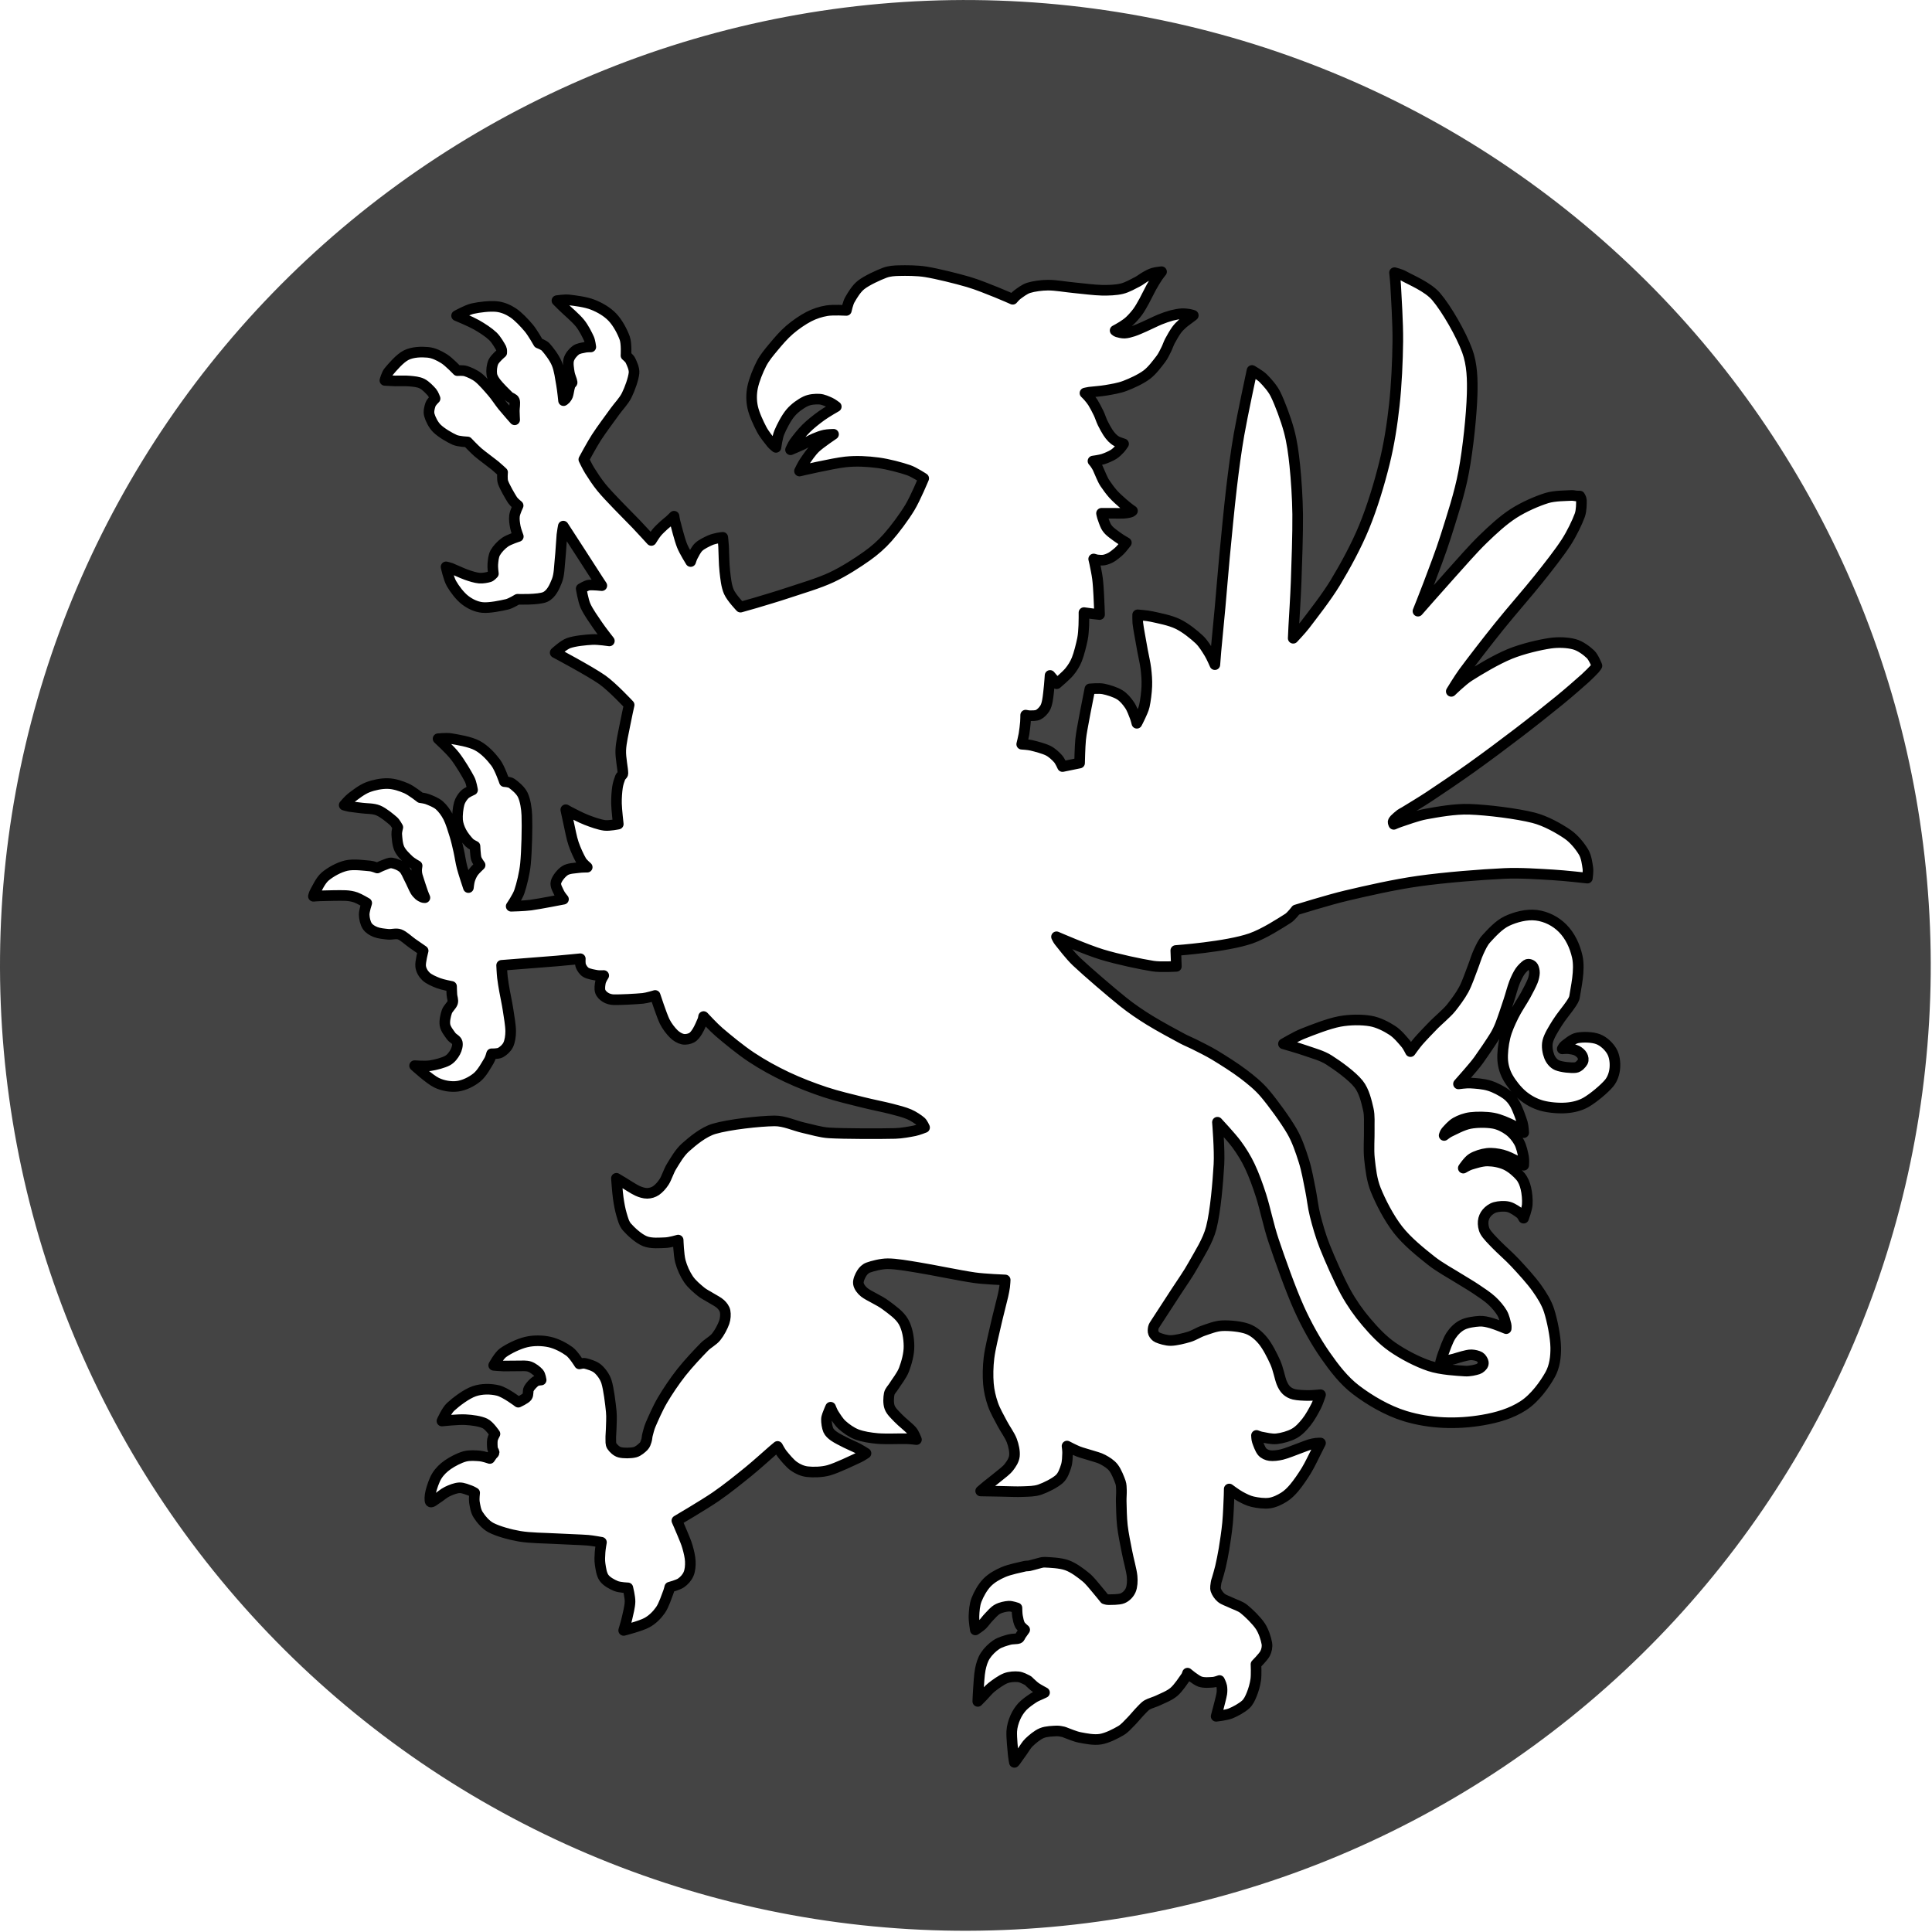 <?xml version="1.0" encoding="UTF-8" standalone="no"?>
<!DOCTYPE svg PUBLIC "-//W3C//DTD SVG 1.1//EN" "http://www.w3.org/Graphics/SVG/1.1/DTD/svg11.dtd">
<svg width="91" height="91" viewBox="0 0 91 91" version="1.1" xmlns="http://www.w3.org/2000/svg" xmlns:xlink="http://www.w3.org/1999/xlink" xml:space="preserve" xmlns:serif="http://www.serif.com/" style="fill-rule:evenodd;clip-rule:evenodd;stroke-linejoin:round;stroke-miterlimit:2;">
	<filter xmlns="http://www.w3.org/2000/svg" id="dropshadow" height="150%">
      <feGaussianBlur in="SourceAlpha" stdDeviation="2"/> 
      <feOffset dx="0" dy="0" result="offsetblur"/> 
      <feMerge> 
        <feMergeNode/>
        <feMergeNode in="SourceGraphic"/> 
      </feMerge>
    </filter>
    <g transform="matrix(1,0,0,1,-57.365,-218.018)">
        <g transform="matrix(1,0,0,1,9,26)">
			<path d="M68.934,199.443C71.424,197.813 74.075,196.429 76.835,195.316C79.595,194.203 82.465,193.363 85.389,192.81C88.314,192.257 91.292,191.992 94.268,192.021C97.244,192.049 100.217,192.37 103.13,192.979C106.044,193.587 108.897,194.482 111.635,195.647C114.374,196.812 116.998,198.247 119.456,199.924C121.915,201.601 124.208,203.52 126.293,205.644C128.377,207.768 130.252,210.098 131.882,212.588C133.512,215.078 134.896,217.729 136.009,220.489C137.121,223.249 137.962,226.119 138.515,229.043C139.068,231.968 139.332,234.946 139.304,237.922C139.276,240.898 138.954,243.871 138.346,246.784C137.738,249.698 136.842,252.551 135.677,255.289C134.512,258.028 133.078,260.652 131.401,263.11C129.724,265.569 127.805,267.862 125.68,269.947C123.556,272.031 121.227,273.906 118.737,275.536C116.246,277.165 113.596,278.55 110.836,279.663C108.075,280.775 105.206,281.616 102.281,282.169C99.357,282.722 96.378,282.986 93.403,282.958C90.427,282.93 87.454,282.608 84.54,282C81.627,281.392 78.774,280.496 76.035,279.331C73.297,278.166 70.673,276.732 68.214,275.055C65.756,273.378 63.462,271.459 61.378,269.334C59.294,267.21 57.419,264.881 55.789,262.39C54.159,259.9 52.775,257.25 51.662,254.49C50.549,251.729 49.709,248.86 49.156,245.935C48.603,243.011 48.338,240.032 48.367,237.056C48.395,234.081 48.716,231.107 49.325,228.194C49.933,225.281 50.828,222.428 51.993,219.689C53.158,216.951 54.593,214.327 56.27,211.868C57.947,209.41 59.866,207.116 61.99,205.032C64.115,202.948 66.444,201.073 68.934,199.443Z" style="fill:rgb(68,68,68);fill-rule:nonzero;"/>

            <g id="icon_harkonnen" filter="url(#dropshadow)"  stroke="black" stroke-width="0.5">
                <path d="M120.128,249.396C120.128,249.396 120.047,249.234 119.978,249.182C119.86,249.093 119.618,248.914 119.42,248.864C119.221,248.814 118.957,248.837 118.786,248.884C118.634,248.926 118.487,249.037 118.394,249.147C118.3,249.257 118.238,249.402 118.225,249.546C118.212,249.693 118.236,249.886 118.317,250.029C118.418,250.209 118.651,250.437 118.834,250.627C119.07,250.872 119.45,251.197 119.736,251.504C120.055,251.848 120.485,252.314 120.751,252.689C120.984,253.018 121.207,253.368 121.33,253.752C121.478,254.218 121.633,254.982 121.642,255.483C121.649,255.918 121.593,256.382 121.381,256.762C121.126,257.22 120.66,257.876 120.112,258.229C119.543,258.597 118.884,258.788 118.213,258.903C116.99,259.114 115.725,259.076 114.547,258.718C113.704,258.462 112.859,257.958 112.233,257.481C111.658,257.043 111.208,256.451 110.794,255.859C110.347,255.221 109.902,254.421 109.555,253.652C109.148,252.75 108.649,251.331 108.35,250.446C108.118,249.756 107.952,248.926 107.765,248.342C107.613,247.865 107.424,247.345 107.23,246.939C107.058,246.576 106.845,246.231 106.606,245.908C106.352,245.564 105.708,244.876 105.708,244.876C105.708,244.876 105.818,246.203 105.779,246.865C105.73,247.694 105.619,249.063 105.417,249.851C105.257,250.478 104.845,251.095 104.569,251.597C104.328,252.034 104.034,252.439 103.763,252.858C103.466,253.319 102.966,254.078 102.787,254.359C102.749,254.419 102.704,254.48 102.69,254.549C102.674,254.624 102.661,254.732 102.694,254.81C102.727,254.887 102.802,254.978 102.888,255.015C103.024,255.073 103.297,255.162 103.51,255.158C103.757,255.153 104.12,255.063 104.376,254.986C104.608,254.916 104.814,254.772 105.044,254.695C105.305,254.607 105.631,254.473 105.939,254.461C106.286,254.447 106.807,254.495 107.125,254.612C107.409,254.717 107.654,254.929 107.847,255.162C108.065,255.426 108.286,255.862 108.434,256.192C108.57,256.496 108.646,256.925 108.733,257.144C108.786,257.276 108.862,257.414 108.959,257.505C109.056,257.597 109.185,257.663 109.316,257.694C109.485,257.735 109.765,257.745 109.973,257.748C110.17,257.75 110.564,257.711 110.564,257.711C110.564,257.711 110.447,258.073 110.36,258.242C110.25,258.456 110.076,258.779 109.904,258.994C109.741,259.199 109.559,259.404 109.331,259.533C109.096,259.665 108.752,259.76 108.493,259.788C108.255,259.814 107.938,259.73 107.78,259.703C107.7,259.69 107.547,259.629 107.547,259.629C107.547,259.629 107.552,259.811 107.582,259.895C107.627,260.023 107.717,260.283 107.815,260.397C107.903,260.498 108.04,260.559 108.173,260.578C108.328,260.599 108.558,260.573 108.744,260.527C108.974,260.472 109.336,260.32 109.553,260.242C109.718,260.183 109.914,260.101 110.046,260.06C110.145,260.03 110.262,260.008 110.348,259.996C110.419,259.986 110.563,259.986 110.563,259.986C110.563,259.986 110.424,260.265 110.353,260.404C110.241,260.62 110.067,260.999 109.896,261.281C109.724,261.564 109.496,261.891 109.32,262.101C109.18,262.266 109.023,262.424 108.839,262.538C108.647,262.657 108.407,262.778 108.168,262.813C107.923,262.849 107.601,262.804 107.369,262.752C107.161,262.705 106.963,262.601 106.778,262.501C106.596,262.402 106.263,262.152 106.263,262.152C106.263,262.152 106.261,262.363 106.256,262.468C106.243,262.735 106.225,263.333 106.185,263.753C106.146,264.166 106.072,264.641 106.016,264.986C105.97,265.267 105.902,265.592 105.849,265.823C105.807,266.007 105.733,266.244 105.698,266.37C105.679,266.438 105.65,266.504 105.642,266.574C105.631,266.665 105.596,266.808 105.634,266.916C105.674,267.033 105.773,267.183 105.887,267.277C106.005,267.375 106.19,267.428 106.342,267.503C106.52,267.591 106.777,267.662 106.955,267.805C107.186,267.989 107.548,268.343 107.728,268.612C107.888,268.852 107.998,269.208 108.035,269.423C108.063,269.582 108.026,269.758 107.952,269.902C107.866,270.066 107.524,270.408 107.524,270.408C107.524,270.408 107.546,270.896 107.513,271.132C107.48,271.368 107.404,271.628 107.324,271.824C107.253,271.998 107.173,272.18 107.034,272.306C106.867,272.456 106.559,272.631 106.328,272.723C106.113,272.809 105.647,272.858 105.647,272.858C105.647,272.858 105.719,272.595 105.752,272.462C105.796,272.284 105.887,271.958 105.914,271.789C105.931,271.676 105.929,271.55 105.911,271.447C105.894,271.351 105.806,271.173 105.806,271.173C105.806,271.173 105.609,271.248 105.505,271.253C105.351,271.262 105.079,271.293 104.883,271.223C104.682,271.152 104.299,270.826 104.299,270.826C104.299,270.826 104.264,270.94 104.23,270.987C104.123,271.134 103.878,271.522 103.657,271.709C103.442,271.893 103.099,272.019 102.909,272.112C102.782,272.173 102.614,272.22 102.516,272.264C102.449,272.294 102.379,272.325 102.322,272.373C102.237,272.444 102.109,272.582 102.006,272.691C101.89,272.815 101.761,272.979 101.627,273.112C101.485,273.253 101.339,273.431 101.156,273.536C100.919,273.674 100.524,273.882 100.203,273.935C99.882,273.988 99.504,273.906 99.23,273.855C98.998,273.812 98.689,273.674 98.56,273.63C98.525,273.618 98.491,273.598 98.455,273.591C98.383,273.577 98.239,273.542 98.13,273.548C97.96,273.558 97.652,273.56 97.437,273.649C97.222,273.737 96.993,273.936 96.84,274.08C96.708,274.204 96.623,274.368 96.517,274.515C96.408,274.663 96.253,274.888 96.191,274.973C96.177,274.993 96.144,275.028 96.144,275.028C96.144,275.028 96.101,274.802 96.091,274.688C96.07,274.444 96.004,273.858 96.02,273.562C96.032,273.339 96.103,273.107 96.187,272.913C96.269,272.725 96.384,272.548 96.523,272.398C96.667,272.244 96.903,272.085 97.049,271.989C97.157,271.917 97.313,271.859 97.399,271.818C97.454,271.792 97.564,271.741 97.564,271.741C97.564,271.741 97.271,271.585 97.157,271.506C97.058,271.438 96.949,271.327 96.883,271.27C96.842,271.235 96.809,271.187 96.761,271.163C96.669,271.118 96.483,271.013 96.33,270.998C96.159,270.982 95.92,270.993 95.734,271.066C95.524,271.147 95.247,271.351 95.071,271.489C94.923,271.605 94.785,271.781 94.676,271.893C94.591,271.98 94.42,272.156 94.42,272.156C94.42,272.156 94.432,271.806 94.446,271.632C94.466,271.381 94.484,270.918 94.539,270.646C94.584,270.423 94.65,270.195 94.774,270.004C94.899,269.81 95.101,269.611 95.29,269.485C95.475,269.361 95.736,269.294 95.911,269.244C96.05,269.205 96.251,269.223 96.342,269.187C96.403,269.163 96.418,269.08 96.456,269.027C96.504,268.959 96.629,268.782 96.629,268.782C96.629,268.782 96.454,268.643 96.403,268.547C96.347,268.44 96.313,268.271 96.29,268.138C96.268,268.012 96.265,267.753 96.265,267.753C96.265,267.753 96.011,267.664 95.881,267.672C95.729,267.681 95.507,267.726 95.352,267.811C95.196,267.895 95.069,268.053 94.947,268.178C94.829,268.298 94.725,268.457 94.618,268.559C94.524,268.648 94.304,268.789 94.304,268.789C94.304,268.789 94.231,268.358 94.24,268.141C94.249,267.904 94.267,267.611 94.362,267.368C94.464,267.105 94.645,266.778 94.855,266.561C95.065,266.345 95.342,266.189 95.621,266.068C95.918,265.939 96.432,265.839 96.637,265.789C96.706,265.772 96.78,265.781 96.85,265.767C96.944,265.748 97.085,265.702 97.205,265.674C97.325,265.647 97.446,265.595 97.571,265.601C97.807,265.613 98.298,265.627 98.62,265.743C98.941,265.859 99.265,266.109 99.501,266.3C99.707,266.465 99.886,266.713 100.036,266.884C100.162,267.029 100.4,267.329 100.4,267.329C100.4,267.329 100.508,267.366 100.564,267.364C100.704,267.359 101.066,267.373 101.242,267.299C101.408,267.229 101.55,267.082 101.622,266.917C101.696,266.746 101.71,266.485 101.689,266.269C101.66,265.968 101.521,265.498 101.447,265.11C101.37,264.711 101.276,264.276 101.231,263.88C101.188,263.499 101.184,263.01 101.176,262.732C101.172,262.559 101.192,262.362 101.187,262.213C101.182,262.087 101.184,261.957 101.143,261.838C101.08,261.661 100.952,261.326 100.812,261.148C100.683,260.981 100.485,260.862 100.307,260.766C100.134,260.672 99.936,260.632 99.749,260.57C99.557,260.506 99.34,260.456 99.152,260.383C98.97,260.312 98.624,260.13 98.624,260.13C98.624,260.13 98.655,260.352 98.65,260.464C98.643,260.62 98.643,260.875 98.581,261.068C98.516,261.271 98.432,261.528 98.26,261.683C98.054,261.868 97.629,262.082 97.343,262.181C97.089,262.268 96.811,262.263 96.543,262.275C96.238,262.288 95.843,262.267 95.511,262.262C95.193,262.257 94.556,262.245 94.556,262.245C94.556,262.245 94.746,262.08 94.844,262.001C94.985,261.886 95.228,261.703 95.402,261.557C95.567,261.419 95.76,261.287 95.884,261.126C96.005,260.97 96.124,260.791 96.146,260.595C96.169,260.386 96.108,260.101 96.022,259.872C95.926,259.616 95.711,259.335 95.568,259.06C95.42,258.774 95.239,258.471 95.132,258.161C95.024,257.85 94.949,257.525 94.921,257.198C94.891,256.834 94.898,256.381 94.948,255.977C95.005,255.519 95.155,254.935 95.264,254.448C95.369,253.981 95.535,253.358 95.605,253.054C95.638,252.912 95.669,252.749 95.686,252.625C95.701,252.519 95.711,252.305 95.711,252.305C95.711,252.305 94.745,252.268 94.268,252.2C93.582,252.102 92.278,251.827 91.596,251.718C91.125,251.642 90.566,251.54 90.176,251.542C89.863,251.542 89.459,251.65 89.256,251.724C89.13,251.771 89.023,251.876 88.953,251.99C88.877,252.115 88.776,252.322 88.797,252.472C88.817,252.622 88.945,252.787 89.076,252.891C89.291,253.061 89.776,253.258 90.083,253.489C90.39,253.72 90.738,253.956 90.921,254.277C91.104,254.598 91.176,255.043 91.18,255.417C91.185,255.792 91.065,256.209 90.947,256.524C90.84,256.809 90.588,257.114 90.472,257.305C90.398,257.427 90.278,257.531 90.249,257.671C90.216,257.838 90.198,258.114 90.269,258.306C90.34,258.497 90.525,258.659 90.675,258.818C90.851,259.003 91.18,259.251 91.323,259.419C91.422,259.535 91.532,259.825 91.532,259.825C91.532,259.825 91.238,259.789 91.091,259.785C90.786,259.776 90.099,259.808 89.704,259.775C89.373,259.746 89.003,259.689 88.724,259.583C88.468,259.485 88.214,259.301 88.032,259.138C87.865,258.989 87.719,258.743 87.628,258.603C87.568,258.509 87.488,258.3 87.488,258.3C87.488,258.3 87.425,258.433 87.401,258.503C87.368,258.597 87.295,258.741 87.292,258.868C87.288,259.014 87.321,259.247 87.379,259.38C87.432,259.499 87.538,259.59 87.644,259.666C87.785,259.767 88.037,259.889 88.226,259.985C88.407,260.077 88.622,260.162 88.777,260.243C88.907,260.311 89.155,260.47 89.155,260.47C89.155,260.47 88.945,260.611 88.83,260.663C88.536,260.797 87.8,261.16 87.393,261.273C87.071,261.362 86.662,261.368 86.39,261.337C86.167,261.311 85.948,261.215 85.764,261.085C85.568,260.948 85.345,260.669 85.216,260.513C85.125,260.402 84.99,260.147 84.99,260.147C84.99,260.147 84.84,260.271 84.767,260.334C84.538,260.532 84.011,261.012 83.617,261.332C83.169,261.695 82.611,262.148 82.078,262.514C81.516,262.899 80.247,263.644 80.247,263.644C80.247,263.644 80.428,264.052 80.511,264.258C80.594,264.463 80.686,264.665 80.746,264.877C80.808,265.095 80.872,265.351 80.88,265.564C80.888,265.763 80.87,265.988 80.797,266.156C80.725,266.323 80.594,266.469 80.446,266.573C80.298,266.676 79.911,266.776 79.911,266.776C79.911,266.776 79.871,266.945 79.838,267.025C79.765,267.205 79.639,267.62 79.473,267.857C79.307,268.093 79.092,268.306 78.84,268.445C78.552,268.605 77.741,268.813 77.741,268.813C77.741,268.813 77.857,268.43 77.9,268.235C77.95,268.01 78.034,267.699 78.04,267.461C78.046,267.241 77.938,266.808 77.938,266.808C77.938,266.808 77.551,266.794 77.376,266.721C77.189,266.643 76.943,266.513 76.819,266.342C76.695,266.17 76.664,265.897 76.632,265.695C76.603,265.509 76.618,265.304 76.629,265.131C76.638,264.974 76.694,264.662 76.694,264.662C76.694,264.662 76.271,264.583 76.056,264.566C75.697,264.538 75.042,264.522 74.535,264.492C73.999,264.461 73.347,264.465 72.84,264.379C72.377,264.3 71.817,264.142 71.492,263.973C71.238,263.841 71.016,263.567 70.886,263.365C70.772,263.189 70.737,262.935 70.709,262.763C70.687,262.621 70.722,262.332 70.722,262.332C70.722,262.332 70.588,262.252 70.515,262.227C70.395,262.188 70.18,262.087 70.004,262.095C69.824,262.103 69.606,262.191 69.43,262.275C69.257,262.358 69.085,262.518 68.953,262.598C68.853,262.66 68.689,262.808 68.639,262.757C68.589,262.707 68.614,262.444 68.651,262.295C68.702,262.09 68.81,261.744 68.945,261.53C69.074,261.323 69.257,261.148 69.457,261.009C69.675,260.857 70.002,260.687 70.255,260.618C70.488,260.555 70.781,260.581 70.978,260.597C71.135,260.61 71.435,260.714 71.435,260.714C71.435,260.714 71.512,260.6 71.547,260.553C71.577,260.511 71.637,260.481 71.64,260.431C71.643,260.381 71.573,260.317 71.565,260.254C71.551,260.155 71.542,259.952 71.56,259.836C71.577,259.736 71.678,259.557 71.678,259.557C71.678,259.557 71.414,259.164 71.21,259.066C70.978,258.954 70.598,258.905 70.284,258.887C69.946,258.868 69.181,258.95 69.181,258.95C69.181,258.95 69.397,258.46 69.589,258.284C69.842,258.05 70.33,257.675 70.703,257.547C71.057,257.425 71.48,257.428 71.826,257.514C72.172,257.6 72.777,258.063 72.777,258.063C72.777,258.063 73.106,257.913 73.189,257.806C73.269,257.703 73.213,257.538 73.276,257.424C73.343,257.303 73.496,257.148 73.592,257.08C73.666,257.028 73.854,257.019 73.854,257.019C73.854,257.019 73.82,256.78 73.745,256.694C73.655,256.589 73.47,256.445 73.311,256.389C73.152,256.332 72.965,256.358 72.792,256.354C72.589,256.349 72.29,256.365 72.094,256.36C71.935,256.357 71.619,256.327 71.619,256.327C71.619,256.327 71.862,255.875 72.064,255.731C72.32,255.548 72.796,255.311 73.16,255.228C73.515,255.146 73.915,255.155 74.252,255.229C74.588,255.303 74.952,255.501 75.185,255.672C75.388,255.821 75.655,256.26 75.655,256.26C75.655,256.26 75.841,256.213 75.93,256.237C76.074,256.275 76.357,256.349 76.519,256.488C76.685,256.632 76.856,256.865 76.93,257.099C77.036,257.435 77.119,258.133 77.156,258.504C77.183,258.776 77.157,259.113 77.153,259.325C77.151,259.477 77.129,259.647 77.134,259.781C77.138,259.897 77.12,260.029 77.183,260.127C77.253,260.234 77.4,260.381 77.552,260.422C77.733,260.471 78.081,260.467 78.27,260.419C78.433,260.378 78.595,260.227 78.686,260.137C78.754,260.069 78.783,259.966 78.812,259.877C78.841,259.79 78.839,259.694 78.862,259.605C78.895,259.479 78.942,259.279 79.008,259.126C79.126,258.854 79.349,258.338 79.567,257.969C79.808,257.559 80.132,257.078 80.457,256.663C80.786,256.245 81.264,255.74 81.538,255.46C81.709,255.285 81.945,255.175 82.099,254.985C82.256,254.791 82.408,254.498 82.478,254.297C82.535,254.133 82.548,253.921 82.518,253.778C82.491,253.647 82.4,253.531 82.302,253.439C82.19,253.334 81.997,253.243 81.843,253.147C81.689,253.049 81.516,252.972 81.375,252.854C81.2,252.708 80.946,252.5 80.793,252.272C80.632,252.034 80.49,251.724 80.411,251.425C80.33,251.117 80.308,250.428 80.308,250.428C80.308,250.428 79.914,250.543 79.71,250.55C79.45,250.558 79.042,250.601 78.742,250.48C78.44,250.357 78.082,250.024 77.898,249.815C77.756,249.653 77.703,249.428 77.641,249.222C77.572,248.993 77.521,248.705 77.484,248.443C77.444,248.159 77.399,247.518 77.399,247.518C77.399,247.518 77.611,247.645 77.717,247.708C77.883,247.807 78.204,248.023 78.393,248.109C78.537,248.175 78.706,248.227 78.851,248.225C78.996,248.223 79.146,248.177 79.266,248.096C79.398,248.006 79.546,247.842 79.647,247.684C79.77,247.493 79.857,247.18 80.001,246.949C80.169,246.678 80.38,246.303 80.657,246.059C80.99,245.766 81.489,245.339 82,245.187C82.698,244.98 84.141,244.822 84.844,244.814C85.315,244.809 85.792,245.045 86.22,245.139C86.617,245.226 87.01,245.354 87.415,245.379C88.133,245.423 89.855,245.422 90.527,245.405C90.837,245.397 91.216,245.325 91.447,245.279C91.608,245.246 91.914,245.126 91.914,245.126C91.914,245.126 91.827,244.923 91.746,244.853C91.626,244.75 91.393,244.591 91.192,244.505C90.959,244.403 90.632,244.321 90.346,244.247C89.981,244.153 89.447,244.05 89.001,243.938C88.481,243.806 87.81,243.653 87.23,243.46C86.633,243.261 86.001,243.019 85.422,242.745C84.847,242.472 84.286,242.165 83.756,241.813C83.224,241.461 82.609,240.948 82.234,240.629C81.972,240.406 81.505,239.899 81.505,239.899C81.505,239.899 81.488,240.014 81.466,240.067C81.418,240.182 81.302,240.454 81.215,240.592C81.143,240.707 81.058,240.834 80.943,240.895C80.827,240.957 80.661,240.992 80.522,240.963C80.382,240.934 80.22,240.835 80.105,240.723C79.963,240.584 79.778,240.35 79.671,240.13C79.524,239.827 79.224,238.906 79.224,238.906C79.224,238.906 78.846,239.022 78.651,239.042C78.326,239.075 77.567,239.113 77.273,239.106C77.141,239.103 76.996,239.063 76.89,238.997C76.784,238.932 76.678,238.834 76.638,238.714C76.598,238.593 76.624,238.398 76.651,238.273C76.675,238.162 76.801,237.967 76.801,237.967C76.801,237.967 76.592,237.979 76.489,237.961C76.35,237.937 76.094,237.895 75.967,237.821C75.855,237.756 75.77,237.624 75.725,237.516C75.681,237.411 75.698,237.176 75.698,237.176C75.698,237.176 74.962,237.25 74.594,237.281C73.976,237.333 71.992,237.486 71.992,237.486C71.992,237.486 72.009,237.869 72.031,238.06C72.053,238.26 72.093,238.479 72.129,238.688C72.174,238.942 72.25,239.282 72.295,239.582C72.343,239.899 72.418,240.317 72.419,240.592C72.42,240.808 72.383,241.062 72.303,241.23C72.229,241.385 72.07,241.525 71.94,241.596C71.815,241.663 71.52,241.653 71.52,241.653C71.52,241.653 71.461,241.876 71.401,241.973C71.286,242.158 71.078,242.563 70.83,242.764C70.583,242.966 70.234,243.14 69.918,243.182C69.601,243.224 69.233,243.161 68.932,243.017C68.595,242.856 67.893,242.212 67.893,242.212C67.893,242.212 68.388,242.25 68.631,242.212C68.889,242.172 69.247,242.08 69.444,241.973C69.603,241.886 69.734,241.712 69.81,241.569C69.883,241.433 69.934,241.242 69.902,241.117C69.869,240.992 69.693,240.931 69.614,240.818C69.518,240.682 69.359,240.492 69.325,240.301C69.292,240.11 69.352,239.847 69.412,239.671C69.466,239.511 69.644,239.377 69.684,239.243C69.719,239.122 69.657,238.992 69.649,238.867C69.64,238.74 69.634,238.479 69.634,238.479C69.634,238.479 69.21,238.4 69.01,238.322C68.81,238.243 68.568,238.142 68.429,238.01C68.298,237.885 68.197,237.709 68.178,237.529C68.155,237.328 68.296,236.802 68.296,236.802C68.296,236.802 67.953,236.564 67.781,236.445C67.597,236.316 67.381,236.101 67.192,236.031C67.021,235.968 66.827,236.043 66.645,236.025C66.455,236.006 66.217,235.983 66.053,235.918C65.903,235.859 65.75,235.769 65.662,235.635C65.573,235.499 65.523,235.281 65.519,235.101C65.515,234.921 65.638,234.553 65.638,234.553C65.638,234.553 65.296,234.349 65.13,234.29C64.974,234.234 64.807,234.207 64.642,234.2C64.359,234.187 63.683,234.208 63.43,234.214C63.329,234.216 63.127,234.234 63.127,234.234C63.127,234.234 63.163,234.094 63.2,234.032C63.293,233.877 63.46,233.489 63.683,233.301C63.929,233.094 64.322,232.871 64.675,232.789C65.028,232.707 65.557,232.789 65.801,232.807C65.917,232.816 66.137,232.902 66.137,232.902C66.137,232.902 66.328,232.805 66.429,232.77C66.544,232.731 66.69,232.646 66.826,232.666C66.979,232.688 67.214,232.777 67.352,232.903C67.491,233.03 67.562,233.247 67.657,233.424C67.752,233.603 67.852,233.852 67.926,233.978C67.97,234.054 68.04,234.13 68.098,234.181C68.149,234.226 68.227,234.266 68.274,234.285C68.306,234.299 68.379,234.3 68.379,234.3C68.379,234.3 68.313,234.149 68.286,234.071C68.227,233.901 68.076,233.451 68.026,233.278C68.003,233.199 67.991,233.115 67.989,233.035C67.986,232.955 68.012,232.797 68.012,232.797C68.012,232.797 67.747,232.65 67.638,232.547C67.499,232.414 67.275,232.208 67.178,232.002C67.08,231.796 67.065,231.478 67.052,231.309C67.044,231.2 67.103,230.986 67.103,230.986C67.103,230.986 66.988,230.771 66.898,230.694C66.744,230.561 66.427,230.292 66.18,230.19C65.942,230.091 65.643,230.11 65.415,230.079C65.214,230.051 64.95,230.025 64.811,230.002C64.731,229.989 64.577,229.941 64.577,229.941C64.577,229.941 64.788,229.689 64.918,229.59C65.103,229.45 65.404,229.209 65.687,229.1C65.974,228.989 66.333,228.917 66.636,228.925C66.935,228.933 67.249,229.039 67.504,229.15C67.747,229.255 68.165,229.59 68.165,229.59C68.165,229.59 68.393,229.618 68.499,229.66C68.648,229.72 68.899,229.811 69.057,229.948C69.22,230.09 69.371,230.301 69.478,230.508C69.6,230.745 69.706,231.107 69.789,231.372C69.863,231.611 69.917,231.856 69.972,232.1C70.029,232.351 70.063,232.624 70.131,232.881C70.207,233.168 70.428,233.824 70.428,233.824C70.428,233.824 70.453,233.575 70.492,233.456C70.531,233.335 70.588,233.205 70.665,233.096C70.746,232.981 70.979,232.766 70.979,232.766C70.979,232.766 70.827,232.566 70.795,232.447C70.755,232.299 70.738,231.876 70.738,231.876C70.738,231.876 70.545,231.785 70.472,231.71C70.365,231.598 70.189,231.386 70.097,231.208C70.005,231.032 69.933,230.838 69.917,230.64C69.9,230.417 69.938,230.068 69.994,229.869C70.038,229.71 70.144,229.552 70.249,229.444C70.35,229.341 70.623,229.225 70.623,229.225C70.623,229.225 70.565,228.882 70.486,228.73C70.348,228.463 70.04,227.945 69.793,227.626C69.561,227.327 68.999,226.813 68.999,226.813C68.999,226.813 69.398,226.771 69.594,226.805C69.901,226.858 70.492,226.946 70.845,227.135C71.191,227.32 71.497,227.652 71.71,227.935C71.909,228.199 72.123,228.834 72.123,228.834C72.123,228.834 72.372,228.846 72.468,228.916C72.612,229.02 72.881,229.233 72.988,229.46C73.107,229.711 73.168,230.095 73.18,230.422C73.202,230.963 73.175,232.107 73.116,232.706C73.072,233.151 72.939,233.684 72.827,234.017C72.743,234.265 72.442,234.704 72.442,234.704C72.442,234.704 73.057,234.69 73.362,234.649C73.773,234.594 74.906,234.372 74.906,234.372C74.906,234.372 74.753,234.191 74.706,234.084C74.647,233.95 74.508,233.744 74.552,233.571C74.598,233.395 74.8,233.138 74.978,233.024C75.157,232.909 75.449,232.911 75.623,232.884C75.755,232.864 76.024,232.863 76.024,232.863C76.024,232.863 75.814,232.686 75.747,232.57C75.639,232.386 75.476,232.04 75.381,231.759C75.283,231.47 75.221,231.104 75.16,230.837C75.108,230.611 75.014,230.157 75.014,230.157C75.014,230.157 75.119,230.219 75.173,230.246C75.334,230.326 75.702,230.526 75.98,230.634C76.258,230.742 76.592,230.861 76.844,230.894C77.057,230.922 77.487,230.833 77.487,230.833C77.487,230.833 77.408,230.153 77.402,229.864C77.396,229.607 77.42,229.3 77.45,229.094C77.473,228.934 77.54,228.737 77.583,228.629C77.609,228.562 77.704,228.521 77.705,228.448C77.708,228.236 77.589,227.72 77.604,227.353C77.62,226.976 77.731,226.539 77.797,226.183C77.856,225.861 77.999,225.221 77.999,225.221C77.999,225.221 77.208,224.372 76.738,224.04C76.157,223.63 74.514,222.759 74.514,222.759C74.514,222.759 74.907,222.394 75.152,222.308C75.444,222.205 75.948,222.157 76.267,222.14C76.534,222.126 77.067,222.206 77.067,222.206C77.067,222.206 76.689,221.726 76.518,221.474C76.331,221.198 76.074,220.841 75.944,220.553C75.83,220.299 75.74,219.742 75.74,219.742C75.74,219.742 75.972,219.597 76.103,219.578C76.265,219.555 76.712,219.602 76.712,219.602C76.712,219.602 76.593,219.421 76.534,219.331C76.367,219.073 75.986,218.479 75.713,218.057C75.442,217.637 74.897,216.799 74.897,216.799C74.897,216.799 74.845,217.069 74.832,217.206C74.806,217.469 74.783,218.016 74.743,218.377C74.707,218.711 74.711,219.082 74.596,219.374C74.481,219.664 74.332,220.001 74.05,220.134C73.741,220.279 72.741,220.245 72.741,220.245C72.741,220.245 72.427,220.44 72.251,220.482C71.975,220.546 71.418,220.665 71.087,220.632C70.792,220.603 70.504,220.464 70.269,220.282C70.026,220.094 69.777,219.762 69.628,219.502C69.492,219.263 69.375,218.718 69.375,218.718C69.375,218.718 69.528,218.752 69.601,218.78C69.762,218.842 70.116,219.014 70.339,219.092C70.535,219.161 70.762,219.233 70.942,219.248C71.102,219.262 71.308,219.222 71.419,219.187C71.494,219.163 71.604,219.038 71.604,219.038C71.604,219.038 71.564,218.74 71.577,218.592C71.592,218.427 71.604,218.213 71.693,218.053C71.79,217.88 71.975,217.682 72.156,217.555C72.337,217.427 72.778,217.288 72.778,217.288C72.778,217.288 72.667,216.995 72.638,216.842C72.608,216.679 72.576,216.482 72.598,216.314C72.62,216.146 72.77,215.832 72.77,215.832C72.77,215.832 72.573,215.677 72.506,215.573C72.388,215.391 72.137,214.954 72.059,214.736C72.006,214.588 72.038,214.265 72.038,214.265C72.038,214.265 71.802,214.044 71.677,213.942C71.484,213.785 71.096,213.507 70.88,213.323C70.704,213.171 70.385,212.833 70.385,212.833C70.385,212.833 69.968,212.818 69.782,212.736C69.542,212.63 69.146,212.396 68.947,212.2C68.772,212.028 68.637,211.748 68.586,211.559C68.543,211.399 68.598,211.195 68.643,211.067C68.682,210.956 68.858,210.789 68.858,210.789C68.858,210.789 68.784,210.58 68.713,210.498C68.611,210.382 68.422,210.178 68.247,210.089C68.073,210.001 67.863,209.988 67.666,209.968C67.453,209.946 67.169,209.965 66.974,209.96C66.814,209.955 66.494,209.936 66.494,209.936C66.494,209.936 66.577,209.634 66.675,209.518C66.843,209.32 67.197,208.894 67.504,208.743C67.809,208.593 68.221,208.586 68.516,208.614C68.787,208.639 69.045,208.767 69.276,208.91C69.508,209.053 69.908,209.475 69.908,209.475C69.908,209.475 70.178,209.456 70.304,209.497C70.468,209.551 70.721,209.661 70.894,209.798C71.102,209.964 71.364,210.27 71.556,210.493C71.732,210.698 71.874,210.929 72.043,211.139C72.218,211.355 72.606,211.791 72.606,211.791C72.606,211.791 72.591,211.513 72.59,211.373C72.588,211.222 72.638,210.998 72.595,210.883C72.557,210.781 72.41,210.763 72.331,210.687C72.189,210.55 71.873,210.236 71.739,210.062C71.644,209.939 71.55,209.799 71.529,209.645C71.507,209.479 71.526,209.235 71.604,209.066C71.682,208.897 71.997,208.633 71.997,208.633C71.997,208.633 72.008,208.492 71.976,208.433C71.906,208.303 71.746,208.017 71.577,207.855C71.381,207.669 71.077,207.471 70.805,207.316C70.52,207.155 69.871,206.887 69.871,206.887C69.871,206.887 70.356,206.616 70.624,206.555C70.938,206.484 71.438,206.424 71.755,206.457C72.03,206.485 72.3,206.598 72.53,206.752C72.783,206.921 73.076,207.236 73.275,207.473C73.455,207.687 73.729,208.176 73.729,208.176C73.729,208.176 73.983,208.268 74.069,208.365C74.213,208.526 74.47,208.854 74.59,209.142C74.714,209.436 74.76,209.843 74.813,210.134C74.858,210.383 74.909,210.889 74.909,210.889C74.909,210.889 74.974,210.85 74.998,210.821C75.031,210.781 75.082,210.714 75.105,210.651C75.135,210.568 75.156,210.41 75.177,210.324C75.193,210.26 75.211,210.184 75.234,210.134C75.253,210.093 75.319,210.07 75.314,210.025C75.306,209.932 75.205,209.729 75.181,209.574C75.155,209.396 75.105,209.137 75.155,208.961C75.205,208.785 75.353,208.615 75.48,208.518C75.601,208.425 75.797,208.405 75.916,208.378C76.007,208.358 76.193,208.359 76.193,208.359C76.193,208.359 76.16,208.088 76.104,207.966C76.018,207.779 75.858,207.456 75.681,207.238C75.479,206.988 75.072,206.647 74.891,206.47C74.793,206.374 74.597,206.178 74.597,206.178C74.597,206.178 74.964,206.122 75.147,206.143C75.428,206.175 75.941,206.234 76.285,206.37C76.626,206.505 76.961,206.698 77.212,206.961C77.463,207.224 77.686,207.648 77.792,207.949C77.883,208.206 77.849,208.764 77.849,208.764C77.849,208.764 78.016,208.901 78.06,208.996C78.123,209.133 78.25,209.386 78.228,209.591C78.199,209.864 78.033,210.335 77.883,210.636C77.744,210.915 77.514,211.139 77.332,211.392C77.094,211.723 76.704,212.242 76.459,212.62C76.242,212.955 75.864,213.66 75.864,213.66C75.864,213.66 76.034,214.015 76.139,214.181C76.275,214.399 76.482,214.717 76.682,214.964C76.902,215.236 77.195,215.533 77.458,215.811C77.733,216.101 78.068,216.427 78.333,216.705C78.574,216.957 79.044,217.474 79.044,217.474C79.044,217.474 79.202,217.214 79.299,217.097C79.398,216.978 79.535,216.854 79.637,216.759C79.724,216.678 79.83,216.601 79.909,216.53C79.98,216.467 80.114,216.332 80.114,216.332C80.114,216.332 80.136,216.499 80.158,216.58C80.22,216.811 80.366,217.402 80.489,217.717C80.593,217.981 80.897,218.467 80.897,218.467C80.897,218.467 80.949,218.299 80.991,218.222C81.055,218.107 81.15,217.896 81.281,217.775C81.417,217.65 81.657,217.538 81.809,217.468C81.93,217.412 82.093,217.38 82.193,217.357C82.263,217.34 82.409,217.328 82.409,217.328C82.409,217.328 82.439,217.612 82.447,217.755C82.463,218.022 82.463,218.575 82.505,218.932C82.543,219.258 82.575,219.616 82.698,219.897C82.819,220.172 83.243,220.615 83.243,220.615C83.243,220.615 83.707,220.487 83.937,220.418C84.314,220.304 84.986,220.108 85.504,219.934C86.104,219.733 86.915,219.499 87.532,219.211C88.12,218.936 88.761,218.519 89.202,218.206C89.557,217.954 89.889,217.663 90.178,217.336C90.514,216.956 90.934,216.393 91.217,215.929C91.481,215.494 91.873,214.55 91.873,214.55C91.873,214.55 91.418,214.251 91.163,214.164C90.805,214.042 90.213,213.88 89.723,213.815C89.229,213.75 88.705,213.721 88.2,213.774C87.584,213.839 86.022,214.205 86.022,214.205C86.022,214.205 86.163,213.909 86.255,213.774C86.381,213.592 86.569,213.303 86.772,213.109C87.001,212.893 87.626,212.473 87.626,212.473C87.626,212.473 87.342,212.479 87.204,212.509C87.054,212.542 86.88,212.605 86.725,212.672C86.547,212.748 86.324,212.88 86.137,212.969C85.96,213.052 85.6,213.202 85.6,213.202C85.6,213.202 85.702,212.97 85.776,212.868C85.898,212.702 86.124,212.406 86.329,212.204C86.543,211.992 86.823,211.772 87.061,211.6C87.281,211.44 87.755,211.17 87.755,211.17C87.755,211.17 87.572,211.029 87.467,210.983C87.335,210.925 87.139,210.829 86.962,210.819C86.769,210.808 86.511,210.826 86.313,210.92C86.087,211.026 85.796,211.233 85.603,211.46C85.396,211.704 85.186,212.114 85.072,212.386C84.978,212.607 84.914,213.09 84.914,213.09C84.914,213.09 84.766,212.973 84.708,212.9C84.595,212.758 84.363,212.478 84.238,212.239C84.089,211.955 83.886,211.525 83.816,211.195C83.75,210.891 83.752,210.567 83.814,210.262C83.884,209.92 84.071,209.458 84.234,209.143C84.381,208.86 84.591,208.614 84.794,208.369C85.014,208.104 85.275,207.796 85.554,207.556C85.833,207.316 86.176,207.08 86.469,206.929C86.732,206.794 87.02,206.7 87.311,206.652C87.605,206.604 88.23,206.639 88.23,206.639C88.23,206.639 88.304,206.29 88.393,206.138C88.509,205.937 88.695,205.615 88.928,205.435C89.202,205.222 89.742,204.976 90.041,204.864C90.254,204.784 90.489,204.77 90.717,204.765C91.038,204.758 91.557,204.755 91.97,204.822C92.51,204.91 93.405,205.132 93.96,205.293C94.417,205.425 94.948,205.65 95.299,205.787C95.558,205.888 96.066,206.114 96.066,206.114C96.066,206.114 96.199,205.955 96.283,205.896C96.408,205.806 96.62,205.637 96.819,205.575C97.061,205.501 97.426,205.449 97.733,205.449C98.092,205.448 98.559,205.534 98.972,205.573C99.394,205.613 99.893,205.681 100.265,205.689C100.578,205.695 100.924,205.683 101.203,205.617C101.464,205.554 101.754,205.384 101.94,205.29C102.073,205.222 102.196,205.118 102.319,205.05C102.435,204.986 102.551,204.921 102.677,204.882C102.803,204.843 103.076,204.816 103.076,204.816C103.076,204.816 102.948,204.972 102.893,205.056C102.812,205.178 102.687,205.381 102.594,205.549C102.489,205.738 102.369,205.998 102.263,206.19C102.165,206.365 102.067,206.549 101.953,206.705C101.842,206.857 101.7,207.014 101.58,207.128C101.475,207.227 101.349,207.312 101.233,207.387C101.123,207.46 100.889,207.584 100.889,207.584C100.889,207.584 100.952,207.639 100.991,207.65C101.065,207.671 101.216,207.713 101.331,207.709C101.455,207.704 101.604,207.664 101.735,207.621C101.89,207.571 102.089,207.482 102.263,207.405C102.474,207.313 102.786,207.154 103.001,207.066C103.181,206.993 103.38,206.923 103.552,206.877C103.709,206.836 103.892,206.803 104.033,206.794C104.153,206.787 104.304,206.81 104.393,206.823C104.454,206.832 104.571,206.872 104.571,206.872C104.571,206.872 104.499,206.928 104.463,206.956C104.379,207.021 104.178,207.16 104.064,207.261C103.961,207.352 103.862,207.451 103.781,207.563C103.682,207.7 103.549,207.933 103.469,208.083C103.404,208.206 103.364,208.342 103.302,208.466C103.23,208.607 103.148,208.79 103.04,208.931C102.885,209.131 102.641,209.471 102.376,209.669C102.094,209.879 101.67,210.072 101.351,210.194C101.068,210.302 100.745,210.351 100.466,210.4C100.205,210.446 99.844,210.468 99.677,210.49C99.607,210.5 99.468,210.533 99.468,210.533C99.468,210.533 99.583,210.644 99.634,210.705C99.696,210.779 99.781,210.879 99.841,210.975C99.921,211.105 100.035,211.319 100.112,211.481C100.184,211.631 100.229,211.792 100.302,211.942C100.374,212.092 100.472,212.267 100.546,212.383C100.605,212.474 100.678,212.568 100.748,212.639C100.812,212.703 100.885,212.762 100.965,212.805C101.055,212.852 101.287,212.925 101.287,212.925C101.287,212.925 101.181,213.086 101.115,213.155C101.036,213.238 100.928,213.351 100.814,213.421C100.681,213.502 100.484,213.589 100.322,213.642C100.168,213.691 99.846,213.734 99.846,213.734C99.846,213.734 99.907,213.803 99.934,213.842C99.97,213.894 100.027,213.977 100.064,214.051C100.114,214.152 100.181,214.328 100.238,214.449C100.29,214.559 100.338,214.673 100.405,214.774C100.499,214.915 100.657,215.135 100.799,215.294C100.939,215.45 101.127,215.612 101.257,215.727C101.359,215.819 101.502,215.93 101.577,215.988C101.619,216.021 101.707,216.079 101.707,216.079C101.707,216.079 101.675,216.112 101.655,216.122C101.625,216.136 101.57,216.154 101.526,216.162C101.462,216.175 101.359,216.191 101.275,216.195C101.147,216.2 100.927,216.195 100.756,216.195L100.248,216.195C100.248,216.195 100.268,216.306 100.286,216.359C100.319,216.459 100.395,216.684 100.451,216.794C100.494,216.879 100.554,216.955 100.623,217.022C100.707,217.103 100.859,217.213 100.958,217.286C101.042,217.348 101.141,217.412 101.218,217.461C101.283,217.502 101.418,217.579 101.418,217.579C101.418,217.579 101.273,217.767 101.208,217.84C101.153,217.904 101.096,217.967 101.032,218.021C100.947,218.092 100.812,218.205 100.702,218.268C100.599,218.326 100.479,218.373 100.371,218.394C100.268,218.414 100.138,218.4 100.056,218.392C99.996,218.386 99.879,218.347 99.879,218.347C99.879,218.347 99.914,218.483 99.927,218.553C99.957,218.706 100.027,219.027 100.058,219.267C100.09,219.518 100.104,219.794 100.119,220.059C100.136,220.341 100.156,220.964 100.156,220.964C100.156,220.964 99.939,220.942 99.83,220.928C99.707,220.913 99.421,220.873 99.421,220.873C99.421,220.873 99.425,221.275 99.414,221.475C99.402,221.683 99.394,221.909 99.35,222.121C99.295,222.388 99.188,222.822 99.085,223.079C99,223.291 98.876,223.489 98.73,223.665C98.572,223.855 98.136,224.222 98.136,224.222C98.136,224.222 98.073,224.126 98.037,224.082C97.986,224.017 97.824,223.832 97.824,223.832C97.824,223.832 97.803,224.152 97.787,224.311C97.766,224.51 97.735,224.842 97.7,225.022C97.675,225.149 97.645,225.282 97.574,225.391C97.502,225.501 97.385,225.625 97.271,225.681C97.156,225.738 96.983,225.727 96.884,225.73C96.814,225.732 96.675,225.702 96.675,225.702C96.675,225.702 96.674,225.925 96.664,226.036C96.651,226.186 96.624,226.427 96.595,226.6C96.568,226.759 96.489,227.072 96.489,227.072C96.489,227.072 96.802,227.09 96.953,227.127C97.162,227.178 97.533,227.273 97.741,227.378C97.918,227.468 98.089,227.632 98.201,227.756C98.295,227.861 98.411,228.124 98.411,228.124C98.411,228.124 98.615,228.082 98.717,228.061C98.851,228.033 99.215,227.959 99.215,227.959C99.215,227.959 99.23,227.201 99.264,226.856C99.297,226.531 99.373,226.171 99.423,225.89C99.465,225.649 99.516,225.406 99.562,225.168C99.608,224.934 99.7,224.466 99.7,224.466C99.7,224.466 100.124,224.426 100.33,224.466C100.564,224.512 100.896,224.616 101.102,224.742C101.291,224.857 101.443,225.045 101.564,225.22C101.683,225.391 101.768,225.643 101.826,225.788C101.864,225.884 101.913,226.085 101.913,226.085C101.913,226.085 102.021,225.883 102.066,225.778C102.125,225.642 102.227,225.448 102.266,225.27C102.319,225.031 102.371,224.636 102.382,224.343C102.393,224.064 102.37,223.784 102.337,223.507C102.302,223.226 102.229,222.935 102.178,222.654C102.127,222.377 102.066,222.038 102.029,221.821C102.003,221.666 101.971,221.494 101.957,221.354C101.946,221.229 101.95,220.977 101.95,220.977C101.95,220.977 102.395,221.01 102.611,221.059C102.926,221.13 103.465,221.227 103.838,221.407C104.21,221.586 104.6,221.906 104.848,222.136C105.045,222.32 105.202,222.591 105.326,222.789C105.43,222.957 105.587,223.324 105.587,223.324C105.587,223.324 105.616,222.913 105.635,222.707C105.676,222.255 105.77,221.309 105.834,220.609C105.902,219.865 105.966,219.032 106.041,218.245C106.131,217.304 106.261,215.926 106.375,214.966C106.474,214.135 106.581,213.305 106.725,212.481C106.885,211.564 107.336,209.468 107.336,209.468C107.336,209.468 107.716,209.684 107.868,209.838C108.053,210.025 108.307,210.306 108.446,210.59C108.648,211.001 108.928,211.747 109.079,212.304C109.223,212.836 109.294,213.387 109.351,213.935C109.419,214.591 109.478,215.471 109.487,216.24C109.497,217.155 109.445,218.542 109.415,219.422C109.39,220.122 109.326,221.077 109.303,221.52C109.294,221.707 109.277,222.081 109.277,222.081C109.277,222.081 109.661,221.676 109.829,221.455C110.16,221.018 110.838,220.16 111.262,219.459C111.726,218.689 112.244,217.746 112.618,216.836C113.003,215.898 113.337,214.788 113.573,213.833C113.795,212.937 113.937,212.02 114.038,211.103C114.143,210.147 114.193,209.045 114.204,208.1C114.213,207.208 114.127,205.968 114.101,205.428C114.092,205.239 114.049,204.861 114.049,204.861C114.049,204.861 114.347,204.938 114.478,205.014C114.805,205.202 115.619,205.528 116.011,205.99C116.51,206.577 117.189,207.769 117.471,208.537C117.71,209.185 117.725,209.905 117.705,210.595C117.678,211.547 117.514,213.131 117.307,214.244C117.116,215.274 116.742,216.391 116.466,217.272C116.227,218.035 115.872,218.94 115.653,219.529C115.494,219.957 115.153,220.805 115.153,220.805C115.153,220.805 116.151,219.666 116.658,219.104C117.17,218.538 117.724,217.891 118.224,217.407C118.672,216.973 119.157,216.523 119.657,216.201C120.141,215.89 120.769,215.618 121.223,215.477C121.592,215.362 122.144,215.371 122.377,215.355C122.457,215.349 122.55,215.374 122.617,215.379C122.67,215.383 122.776,215.383 122.776,215.383C122.776,215.383 122.852,215.505 122.852,215.573C122.852,215.723 122.857,216.058 122.777,216.282C122.658,216.612 122.397,217.154 122.14,217.553C121.818,218.052 121.293,218.718 120.844,219.281C120.316,219.943 119.562,220.794 118.973,221.528C118.403,222.236 117.679,223.176 117.304,223.685C117.092,223.972 116.722,224.582 116.722,224.582C116.722,224.582 117.248,224.068 117.557,223.871C118.017,223.577 118.851,223.077 119.488,222.817C120.092,222.572 120.873,222.391 121.379,222.315C121.756,222.259 122.205,222.278 122.522,222.365C122.809,222.444 123.103,222.669 123.28,222.837C123.429,222.979 123.583,223.376 123.583,223.376C123.583,223.376 123.522,223.474 123.483,223.515C123.392,223.613 123.191,223.82 123.034,223.961C122.758,224.208 122.236,224.665 121.824,225.001C121.298,225.431 120.534,226.038 119.876,226.54C119.185,227.069 118.376,227.672 117.676,228.172C117.019,228.642 116.202,229.193 115.675,229.542C115.295,229.793 114.739,230.125 114.515,230.263C114.455,230.3 114.389,230.327 114.332,230.369C114.255,230.427 114.111,230.552 114.053,230.612C114.022,230.644 113.99,230.689 113.983,230.728C113.977,230.767 114.013,230.845 114.013,230.845C114.013,230.845 114.199,230.763 114.296,230.732C114.547,230.652 115.101,230.44 115.52,230.363C116.067,230.264 116.887,230.112 117.577,230.136C118.423,230.164 119.829,230.34 120.6,230.537C121.175,230.683 121.81,231.046 122.202,231.315C122.511,231.527 122.794,231.886 122.953,232.152C123.088,232.378 123.126,232.709 123.156,232.914C123.178,233.067 123.133,233.379 123.133,233.379C123.133,233.379 122.051,233.256 121.507,233.226C120.855,233.189 119.98,233.124 119.217,233.16C118.164,233.208 116.431,233.344 115.189,233.518C114.036,233.68 112.728,233.98 111.765,234.207C110.97,234.394 109.409,234.878 109.409,234.878C109.409,234.878 109.186,235.177 109.032,235.274C108.677,235.497 107.92,235.995 107.284,236.218C106.136,236.619 103.746,236.788 103.746,236.788L103.774,237.535C103.774,237.535 103.034,237.581 102.671,237.523C102.086,237.43 101.021,237.206 100.264,236.976C99.532,236.753 98.128,236.142 98.128,236.142C98.128,236.142 98.194,236.284 98.243,236.345C98.4,236.54 98.764,237.022 99.073,237.315C99.577,237.792 100.697,238.75 101.268,239.209C101.659,239.522 102.076,239.804 102.502,240.068C102.969,240.357 103.716,240.757 104.067,240.946C104.243,241.04 104.43,241.112 104.608,241.202C104.861,241.331 105.271,241.528 105.587,241.72C105.975,241.955 106.544,242.313 106.936,242.612C107.292,242.883 107.646,243.169 107.936,243.511C108.316,243.959 108.908,244.769 109.215,245.299C109.466,245.732 109.631,246.233 109.777,246.691C109.917,247.134 109.998,247.623 110.086,248.051C110.168,248.451 110.205,248.861 110.305,249.257C110.417,249.702 110.571,250.246 110.76,250.72C111.001,251.324 111.424,252.289 111.751,252.884C112.025,253.382 112.355,253.856 112.722,254.286C113.088,254.716 113.483,255.14 113.948,255.463C114.444,255.808 115.128,256.168 115.7,256.357C116.236,256.535 116.997,256.572 117.378,256.597C117.583,256.61 117.848,256.549 117.986,256.503C118.076,256.474 118.166,256.383 118.206,256.324C118.238,256.275 118.243,256.203 118.222,256.148C118.198,256.082 118.139,255.974 118.06,255.928C117.968,255.876 117.806,255.836 117.674,255.832C117.541,255.828 117.398,255.873 117.262,255.905C117.125,255.937 116.99,255.989 116.853,256.025C116.679,256.07 116.218,256.178 116.218,256.178C116.218,256.178 116.286,255.919 116.335,255.795C116.416,255.587 116.557,255.154 116.71,254.925C116.847,254.719 117.031,254.531 117.252,254.419C117.475,254.307 117.823,254.264 118.046,254.25C118.231,254.238 118.416,254.284 118.595,254.333C118.805,254.391 119.309,254.599 119.309,254.599C119.309,254.599 119.319,254.477 119.304,254.42C119.272,254.297 119.216,254.033 119.117,253.865C119.005,253.675 118.817,253.45 118.63,253.278C118.425,253.089 118.141,252.905 117.886,252.733C117.631,252.56 117.359,252.408 117.097,252.243C116.743,252.018 116.176,251.716 115.763,251.386C115.282,251.003 114.647,250.497 114.214,249.942C113.78,249.387 113.386,248.612 113.162,248.055C112.977,247.595 112.92,247.068 112.869,246.598C112.821,246.145 112.868,245.621 112.859,245.232C112.851,244.909 112.886,244.579 112.813,244.264C112.729,243.904 112.62,243.405 112.354,243.073C112.044,242.686 111.367,242.201 110.956,241.941C110.632,241.736 110.245,241.638 109.888,241.512C109.536,241.387 108.817,241.184 108.817,241.184C108.817,241.184 109.409,240.835 109.728,240.708C110.17,240.533 110.936,240.23 111.468,240.13C111.942,240.041 112.503,240.039 112.916,240.109C113.285,240.172 113.669,240.373 113.946,240.553C114.197,240.715 114.44,241.018 114.582,241.184C114.674,241.292 114.8,241.55 114.8,241.55C114.8,241.55 115.042,241.21 115.179,241.054C115.365,240.841 115.733,240.459 115.916,240.272C116.032,240.154 116.16,240.048 116.278,239.933C116.411,239.802 116.588,239.651 116.717,239.488C116.889,239.27 117.145,238.935 117.309,238.629C117.478,238.313 117.614,237.892 117.731,237.595C117.829,237.346 117.906,237.072 118.013,236.845C118.113,236.631 118.212,236.407 118.372,236.233C118.594,235.992 118.958,235.58 119.345,235.399C119.739,235.215 120.264,235.069 120.734,235.128C121.199,235.187 121.641,235.411 121.971,235.746C122.321,236.101 122.545,236.579 122.657,237.081C122.798,237.711 122.582,238.581 122.53,238.955C122.511,239.091 122.423,239.21 122.348,239.325C122.211,239.534 121.89,239.912 121.709,240.204C121.537,240.481 121.326,240.813 121.264,241.076C121.209,241.305 121.263,241.593 121.338,241.78C121.406,241.952 121.538,242.121 121.709,242.193C121.916,242.28 122.379,242.33 122.58,242.302C122.724,242.282 122.864,242.121 122.915,242.027C122.962,241.941 122.937,241.821 122.89,241.735C122.844,241.648 122.736,241.556 122.634,241.505C122.528,241.451 122.367,241.426 122.253,241.412C122.152,241.4 121.949,241.42 121.949,241.42C121.949,241.42 122.011,241.301 122.063,241.263C122.182,241.177 122.433,240.948 122.661,240.904C122.924,240.855 123.369,240.86 123.639,240.965C123.906,241.068 124.151,241.307 124.283,241.534C124.414,241.76 124.449,242.073 124.427,242.324C124.406,242.575 124.318,242.845 124.153,243.041C123.927,243.31 123.408,243.744 123.071,243.937C122.79,244.099 122.457,244.178 122.134,244.201C121.784,244.227 121.313,244.188 120.971,244.091C120.648,243.998 120.34,243.83 120.082,243.614C119.819,243.395 119.55,243.051 119.394,242.776C119.254,242.53 119.167,242.248 119.146,241.966C119.123,241.65 119.17,241.225 119.254,240.876C119.338,240.527 119.493,240.195 119.651,239.871C119.812,239.542 120.068,239.174 120.219,238.9C120.34,238.679 120.486,238.4 120.556,238.223C120.605,238.101 120.637,237.95 120.64,237.839C120.643,237.744 120.613,237.625 120.578,237.56C120.549,237.505 120.483,237.464 120.432,237.447C120.382,237.43 120.317,237.426 120.273,237.457C120.195,237.51 120.046,237.647 119.964,237.768C119.867,237.909 119.767,238.119 119.694,238.306C119.604,238.538 119.519,238.878 119.424,239.161C119.315,239.489 119.148,239.997 119.039,240.275C118.964,240.465 118.876,240.651 118.769,240.825C118.597,241.104 118.219,241.663 118.01,241.952C117.857,242.163 117.672,242.371 117.514,242.557C117.366,242.731 117.062,243.072 117.062,243.072C117.062,243.072 117.433,243.02 117.619,243.031C117.861,243.045 118.232,243.067 118.515,243.156C118.798,243.244 119.114,243.416 119.315,243.561C119.483,243.683 119.623,243.848 119.724,244.029C119.851,244.255 120.005,244.69 120.074,244.913C120.118,245.059 120.134,245.367 120.134,245.367C120.134,245.367 119.8,245.107 119.611,245.016C119.372,244.902 119.019,244.737 118.7,244.679C118.37,244.618 117.929,244.618 117.634,244.653C117.388,244.682 117.124,244.779 116.93,244.891C116.747,244.995 116.559,245.22 116.468,245.321C116.425,245.37 116.386,245.499 116.386,245.499C116.386,245.499 116.551,245.37 116.645,245.327C116.847,245.234 117.259,245.004 117.595,244.939C117.938,244.873 118.397,244.876 118.704,244.929C118.968,244.975 119.235,245.112 119.437,245.261C119.635,245.407 119.802,245.612 119.918,245.822C120.033,246.032 120.092,246.339 120.128,246.519C120.153,246.644 120.134,246.902 120.134,246.902C120.134,246.902 119.902,246.747 119.777,246.686C119.611,246.605 119.359,246.471 119.134,246.414C118.906,246.357 118.651,246.317 118.411,246.344C118.171,246.372 117.883,246.463 117.696,246.579C117.521,246.687 117.288,247.038 117.288,247.038C117.288,247.038 117.508,246.905 117.63,246.869C117.821,246.813 118.161,246.697 118.435,246.701C118.714,246.704 119.044,246.766 119.301,246.888C119.558,247.01 119.823,247.247 119.979,247.43C120.111,247.586 120.187,247.788 120.235,247.987C120.289,248.209 120.319,248.526 120.301,248.761C120.284,248.98 120.128,249.396 120.128,249.396Z" style="fill:white;fill-rule:nonzero;"/>
            </g>
        </g>
    </g>
</svg>
